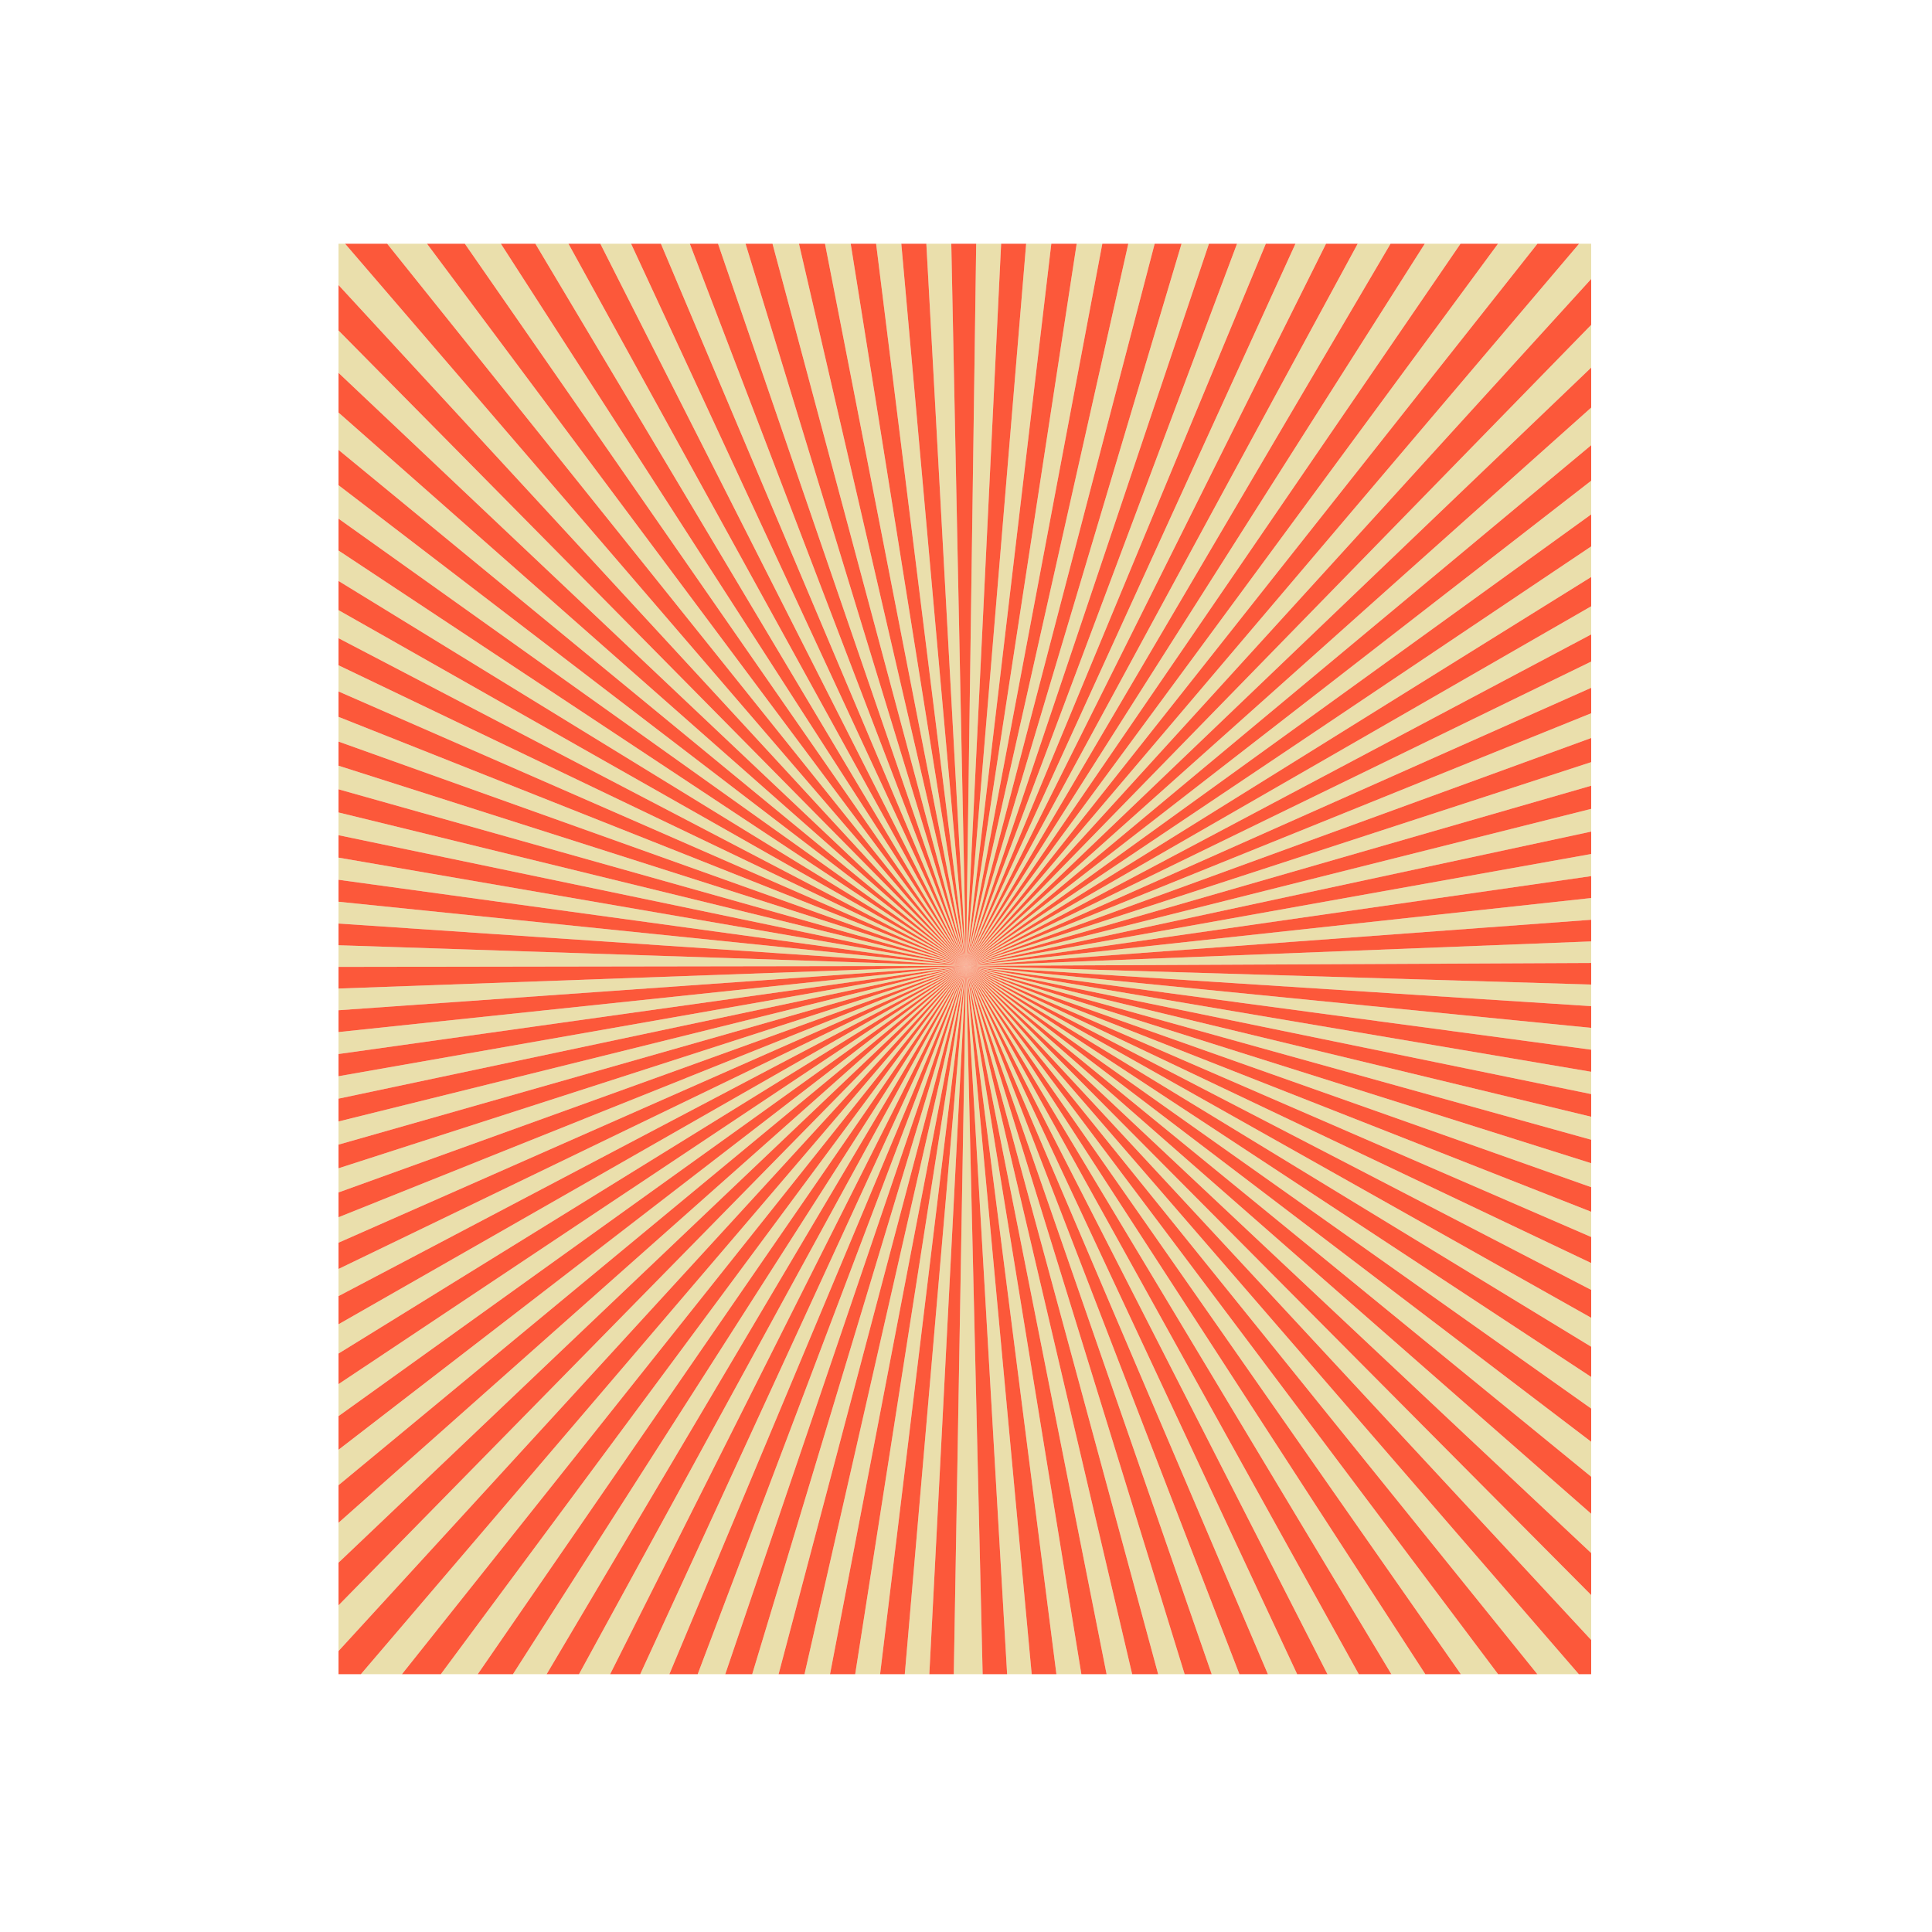 <svg id="Calque_6" data-name="Calque 6" xmlns="http://www.w3.org/2000/svg" xmlns:xlink="http://www.w3.org/1999/xlink" viewBox="0 0 3073.69 3073.33"><defs><style>.cls-1{fill:none;}.cls-2{clip-path:url(#clip-path);}.cls-3{fill:#eadfac;}.cls-4{fill:#fc583a;}</style><clipPath id="clip-path" transform="translate(534.91 387.8)"><rect class="cls-1" x="3.65" width="1992.92" height="2275.74"/></clipPath></defs><title>Fond2</title><g class="cls-2"><polygon class="cls-3" points="1510.35 3073.32 1572.96 3073.32 1536.85 1536.7 1510.35 3073.32"/><polygon class="cls-3" points="1404.51 3067.84 1457.38 3071.5 1536.85 1536.7 1404.51 3067.84"/><polygon class="cls-3" points="1299.29 3055.08 1351.79 3062.37 1536.85 1536.7 1299.29 3055.08"/><polygon class="cls-3" points="1195.2 3035.1 1247.08 3045.99 1536.85 1536.7 1195.2 3035.1"/><polygon class="cls-3" points="1092.74 3007.99 1143.74 3022.43 1536.85 1536.7 1092.74 3007.99"/><polygon class="cls-3" points="992.39 2973.88 1042.28 2991.8 1536.85 1536.7 992.39 2973.88"/><polygon class="cls-3" points="894.63 2932.94 943.16 2954.25 1536.85 1536.7 894.63 2932.94"/><polygon class="cls-3" points="799.93 2885.35 846.87 2909.96 1536.85 1536.7 799.93 2885.35"/><polygon class="cls-3" points="708.73 2831.36 753.86 2859.14 1536.85 1536.7 708.73 2831.36"/><polygon class="cls-3" points="621.47 2771.2 664.58 2802.03 1536.85 1536.7 621.47 2771.2"/><polygon class="cls-3" points="538.56 2705.18 579.45 2738.9 1536.85 1536.7 538.56 2705.18"/><polygon class="cls-3" points="460.4 2633.59 498.86 2670.06 1536.85 1536.7 460.4 2633.59"/><polygon class="cls-3" points="387.36 2556.79 423.22 2595.82 1536.85 1536.7 387.36 2556.79"/><polygon class="cls-3" points="319.79 2475.14 352.87 2516.55 1536.85 1536.7 319.79 2475.14"/><polygon class="cls-3" points="258 2389.02 288.15 2432.61 1536.85 1536.7 258 2389.02"/><polygon class="cls-3" points="202.3 2298.86 229.37 2344.42 1536.85 1536.7 202.3 2298.86"/><polygon class="cls-3" points="152.94 2205.06 176.81 2252.39 1536.85 1536.7 152.94 2205.06"/><polygon class="cls-3" points="110.17 2108.09 130.72 2156.95 1536.85 1536.7 110.17 2108.09"/><polygon class="cls-3" points="74.18 2008.4 91.31 2058.56 1536.85 1536.7 74.18 2008.4"/><polygon class="cls-3" points="45.14 1906.47 58.78 1957.68 1536.85 1536.7 45.14 1906.47"/><polygon class="cls-3" points="23.21 1802.78 33.28 1854.81 1536.85 1536.7 23.21 1802.78"/><polygon class="cls-3" points="8.47 1697.82 14.93 1750.42 1536.85 1536.7 8.47 1697.82"/><polygon class="cls-3" points="1 1592.1 3.82 1645.02 1536.85 1536.7 1 1592.1"/><polygon class="cls-3" points="0.83 1486.11 0 1539.1 1536.85 1536.7 0.83 1486.11"/><polygon class="cls-3" points="7.97 1380.36 3.49 1433.17 1536.85 1536.7 7.97 1380.36"/><polygon class="cls-3" points="22.38 1275.36 14.27 1327.74 1536.85 1536.7 22.38 1275.36"/><polygon class="cls-3" points="43.99 1171.6 32.29 1223.29 1536.85 1536.7 43.99 1171.6"/><polygon class="cls-3" points="72.71 1069.58 57.47 1120.34 1536.85 1536.7 72.71 1069.58"/><polygon class="cls-3" points="108.39 969.77 89.69 1019.37 1536.85 1536.7 108.39 969.77"/><polygon class="cls-3" points="150.86 872.67 128.78 920.86 1536.85 1536.7 150.86 872.67"/><polygon class="cls-3" points="199.92 778.72 174.58 825.27 1536.85 1536.7 199.92 778.72"/><polygon class="cls-3" points="255.34 688.38 226.85 733.07 1536.85 1536.7 255.34 688.38"/><polygon class="cls-3" points="316.86 602.07 285.35 644.7 1536.85 1536.7 316.86 602.07"/><polygon class="cls-3" points="384.17 520.21 349.81 560.56 1536.85 1536.7 384.17 520.21"/><polygon class="cls-3" points="456.97 443.18 419.91 481.07 1536.85 1536.7 456.97 443.18"/><polygon class="cls-3" points="534.91 371.35 495.32 406.6 1536.85 1536.7 534.91 371.35"/><polygon class="cls-3" points="617.61 305.07 575.69 337.5 1536.85 1536.7 617.61 305.07"/><polygon class="cls-3" points="704.68 244.64 660.63 274.1 1536.85 1536.7 704.68 244.64"/><polygon class="cls-3" points="795.72 190.36 749.73 216.72 1536.85 1536.7 795.72 190.36"/><polygon class="cls-3" points="890.27 142.48 842.58 165.6 1536.85 1536.7 890.27 142.48"/><polygon class="cls-3" points="987.9 101.23 938.73 121.01 1536.85 1536.7 987.9 101.23"/><polygon class="cls-3" points="1088.14 66.81 1037.73 83.16 1536.85 1536.7 1088.14 66.81"/><polygon class="cls-3" points="1190.52 39.38 1139.1 52.21 1536.85 1536.7 1190.52 39.38"/><polygon class="cls-3" points="1294.54 19.07 1242.36 28.33 1536.85 1536.7 1294.54 19.07"/><polygon class="cls-3" points="1399.72 5.98 1347.02 11.62 1536.85 1536.7 1399.72 5.98"/><polygon class="cls-3" points="1505.55 0.17 1452.58 2.16 1536.85 1536.7 1505.55 0.17"/><polygon class="cls-3" points="1611.52 1.66 1558.55 0 1536.85 1536.7 1611.52 1.66"/><polygon class="cls-3" points="1717.14 10.46 1664.41 5.15 1536.85 1536.7 1717.14 10.46"/><polygon class="cls-3" points="1821.91 26.51 1769.66 17.58 1536.85 1536.7 1821.91 26.51"/><polygon class="cls-3" points="1925.32 49.75 1873.81 37.24 1536.85 1536.7 1925.32 49.75"/><polygon class="cls-3" points="2026.88 80.06 1976.36 64.03 1536.85 1536.7 2026.88 80.06"/><polygon class="cls-3" points="2126.11 117.3 2076.81 97.83 1536.85 1536.7 2126.11 117.3"/><polygon class="cls-3" points="2222.53 161.29 2174.7 138.46 1536.85 1536.7 2222.53 161.29"/><polygon class="cls-3" points="2315.7 211.82 2269.55 185.75 1536.85 1536.7 2315.7 211.82"/><polygon class="cls-3" points="2405.16 268.65 2360.92 239.46 1536.85 1536.7 2405.16 268.65"/><polygon class="cls-3" points="2490.49 331.51 2448.37 299.34 1536.85 1536.7 2490.49 331.51"/><polygon class="cls-3" points="2571.29 400.1 2531.48 365.11 1536.85 1536.7 2571.29 400.1"/><polygon class="cls-3" points="2647.17 474.1 2609.87 436.45 1536.85 1536.7 2647.17 474.1"/><polygon class="cls-3" points="2717.76 553.15 2683.15 513.02 1536.85 1536.7 2717.76 553.15"/><polygon class="cls-3" points="2782.75 636.88 2750.98 594.46 1536.85 1536.7 2782.75 636.88"/><polygon class="cls-3" points="2841.8 724.89 2813.03 680.38 1536.85 1536.7 2841.8 724.89"/><polygon class="cls-3" points="2894.65 816.77 2869.02 770.38 1536.85 1536.7 2894.65 816.77"/><polygon class="cls-3" points="2941.04 912.06 2918.67 864.01 1536.85 1536.7 2941.04 912.06"/><polygon class="cls-3" points="2980.75 1010.33 2961.74 960.85 1536.85 1536.7 2980.75 1010.33"/><polygon class="cls-3" points="3013.6 1111.1 2998.04 1060.43 1536.85 1536.7 3013.6 1111.1"/><polygon class="cls-3" points="3039.42 1213.89 3027.39 1162.27 1536.85 1536.7 3039.42 1213.89"/><polygon class="cls-3" points="3058.1 1318.22 3049.66 1265.89 1536.85 1536.7 3058.1 1318.22"/><polygon class="cls-3" points="3069.54 1423.59 3064.72 1370.8 1536.85 1536.7 3069.54 1423.59"/><polygon class="cls-3" points="3073.69 1529.49 3072.53 1476.5 1536.85 1536.7 3073.69 1529.49"/><polygon class="cls-3" points="3070.53 1635.43 3073.02 1582.49 1536.85 1536.7 3070.53 1635.43"/><polygon class="cls-3" points="3060.08 1740.9 3066.21 1688.26 1536.85 1536.7 3060.08 1740.9"/><polygon class="cls-3" points="3042.38 1845.4 3052.13 1793.3 1536.85 1536.7 3042.38 1845.4"/><polygon class="cls-3" points="3017.53 1948.43 3030.84 1897.13 1536.85 1536.7 3017.53 1948.43"/><polygon class="cls-3" points="2985.63 2049.5 3002.45 1999.24 1536.85 1536.7 2985.63 2049.5"/><polygon class="cls-3" points="2946.84 2148.14 2967.08 2099.16 1536.85 1536.7 2946.84 2148.14"/><polygon class="cls-3" points="2901.34 2243.86 2924.92 2196.39 1536.85 1536.7 2901.34 2243.86"/><polygon class="cls-3" points="2849.36 2336.23 2876.15 2290.49 1536.85 1536.7 2849.36 2336.23"/><polygon class="cls-3" points="2791.13 2424.79 2821.01 2381.01 1536.85 1536.7 2791.13 2424.79"/><polygon class="cls-3" points="2726.94 2509.12 2759.76 2467.51 1536.85 1536.7 2726.94 2509.12"/><polygon class="cls-3" points="2657.09 2588.84 2692.7 2549.58 1536.85 1536.7 2657.09 2588.84"/><polygon class="cls-3" points="2581.91 2663.54 2620.14 2626.84 1536.85 1536.7 2581.91 2663.54"/><polygon class="cls-3" points="2501.76 2732.89 2542.43 2698.91 1536.85 1536.7 2501.76 2732.89"/><polygon class="cls-3" points="2417.02 2796.55 2459.94 2765.45 1536.85 1536.7 2417.02 2796.55"/><polygon class="cls-3" points="2328.09 2854.22 2373.05 2826.15 1536.85 1536.7 2328.09 2854.22"/><polygon class="cls-3" points="2235.41 2905.62 2282.2 2880.72 1536.85 1536.7 2235.41 2905.62"/><polygon class="cls-3" points="2139.4 2950.51 2187.79 2928.89 1536.85 1536.7 2139.4 2950.51"/><polygon class="cls-3" points="2040.52 2988.68 2090.29 2970.45 1536.85 1536.7 2040.52 2988.68"/><polygon class="cls-3" points="1939.25 3019.94 1990.15 3005.18 1536.85 1536.7 1939.25 3019.94"/><polygon class="cls-3" points="1836.06 3044.15 1887.87 3032.93 1536.85 1536.7 1836.06 3044.15"/><polygon class="cls-3" points="1731.45 3061.18 1783.91 3053.57 1536.85 1536.7 1731.45 3061.18"/><polygon class="cls-3" points="1625.92 3070.97 1678.77 3066.99 1536.85 1536.7 1625.92 3070.97"/><polygon class="cls-4" points="1457.38 3071.5 1510.35 3073.32 1536.85 1536.7 1457.38 3071.5"/><polygon class="cls-4" points="1351.79 3062.37 1404.51 3067.84 1536.85 1536.7 1351.79 3062.37"/><polygon class="cls-4" points="1247.08 3045.99 1299.29 3055.08 1536.85 1536.7 1247.08 3045.99"/><polygon class="cls-4" points="1143.74 3022.43 1195.2 3035.1 1536.85 1536.7 1143.74 3022.43"/><polygon class="cls-4" points="1042.28 2991.8 1092.74 3007.99 1536.85 1536.7 1042.28 2991.8"/><polygon class="cls-4" points="943.16 2954.25 992.39 2973.88 1536.85 1536.7 943.16 2954.25"/><polygon class="cls-4" points="846.87 2909.96 894.63 2932.94 1536.85 1536.7 846.87 2909.96"/><polygon class="cls-4" points="753.86 2859.14 799.93 2885.35 1536.85 1536.7 753.86 2859.14"/><polygon class="cls-4" points="664.58 2802.03 708.73 2831.36 1536.85 1536.7 664.58 2802.03"/><polygon class="cls-4" points="579.45 2738.9 621.47 2771.2 1536.85 1536.7 579.45 2738.9"/><polygon class="cls-4" points="498.86 2670.06 538.56 2705.18 1536.85 1536.7 498.86 2670.06"/><polygon class="cls-4" points="423.22 2595.82 460.4 2633.59 1536.85 1536.7 423.22 2595.82"/><polygon class="cls-4" points="352.87 2516.55 387.36 2556.79 1536.85 1536.7 352.87 2516.55"/><polygon class="cls-4" points="288.15 2432.61 319.79 2475.14 1536.85 1536.7 288.15 2432.61"/><polygon class="cls-4" points="229.37 2344.42 258 2389.02 1536.85 1536.7 229.37 2344.42"/><polygon class="cls-4" points="176.81 2252.39 202.3 2298.86 1536.85 1536.7 176.81 2252.39"/><polygon class="cls-4" points="130.72 2156.95 152.94 2205.06 1536.85 1536.7 130.72 2156.95"/><polygon class="cls-4" points="91.31 2058.56 110.17 2108.09 1536.85 1536.7 91.31 2058.56"/><polygon class="cls-4" points="58.78 1957.68 74.18 2008.4 1536.85 1536.7 58.78 1957.68"/><polygon class="cls-4" points="33.28 1854.81 45.14 1906.47 1536.85 1536.7 33.28 1854.81"/><polygon class="cls-4" points="14.93 1750.42 23.21 1802.78 1536.85 1536.7 14.93 1750.42"/><polygon class="cls-4" points="3.82 1645.02 8.47 1697.82 1536.85 1536.7 3.82 1645.02"/><polygon class="cls-4" points="0 1539.1 1 1592.1 1536.85 1536.7 0 1539.1"/><polygon class="cls-4" points="3.49 1433.17 0.83 1486.11 1536.85 1536.7 3.49 1433.17"/><polygon class="cls-4" points="14.27 1327.74 7.97 1380.36 1536.85 1536.7 14.27 1327.74"/><polygon class="cls-4" points="32.29 1223.29 22.38 1275.36 1536.85 1536.7 32.29 1223.29"/><polygon class="cls-4" points="57.47 1120.34 43.99 1171.6 1536.85 1536.7 57.47 1120.34"/><polygon class="cls-4" points="89.69 1019.37 72.71 1069.58 1536.85 1536.7 89.69 1019.37"/><polygon class="cls-4" points="128.78 920.86 108.39 969.77 1536.85 1536.7 128.78 920.86"/><polygon class="cls-4" points="174.58 825.27 150.86 872.67 1536.85 1536.7 174.58 825.27"/><polygon class="cls-4" points="226.85 733.07 199.92 778.72 1536.85 1536.7 226.85 733.07"/><polygon class="cls-4" points="285.35 644.7 255.34 688.38 1536.85 1536.7 285.35 644.7"/><polygon class="cls-4" points="349.81 560.56 316.86 602.07 1536.85 1536.7 349.81 560.56"/><polygon class="cls-4" points="419.91 481.07 384.17 520.21 1536.85 1536.7 419.91 481.07"/><polygon class="cls-4" points="495.32 406.6 456.97 443.18 1536.85 1536.7 495.32 406.6"/><polygon class="cls-4" points="575.69 337.5 534.91 371.35 1536.85 1536.7 575.69 337.5"/><polygon class="cls-4" points="660.63 274.1 617.61 305.07 1536.85 1536.7 660.63 274.1"/><polygon class="cls-4" points="749.73 216.72 704.68 244.64 1536.85 1536.7 749.73 216.72"/><polygon class="cls-4" points="842.58 165.6 795.72 190.36 1536.85 1536.7 842.58 165.6"/><polygon class="cls-4" points="938.73 121.01 890.27 142.48 1536.85 1536.7 938.73 121.01"/><polygon class="cls-4" points="1037.73 83.16 987.9 101.23 1536.85 1536.7 1037.73 83.16"/><polygon class="cls-4" points="1139.1 52.21 1088.14 66.81 1536.85 1536.7 1139.1 52.21"/><polygon class="cls-4" points="1242.36 28.33 1190.52 39.38 1536.85 1536.7 1242.36 28.33"/><polygon class="cls-4" points="1347.02 11.62 1294.54 19.07 1536.85 1536.7 1347.02 11.62"/><polygon class="cls-4" points="1452.58 2.16 1399.72 5.98 1536.85 1536.7 1452.58 2.16"/><polygon class="cls-4" points="1558.55 0 1505.55 0.17 1536.85 1536.7 1558.55 0"/><polygon class="cls-4" points="1664.41 5.15 1611.52 1.66 1536.85 1536.7 1664.41 5.15"/><polygon class="cls-4" points="1769.66 17.58 1717.14 10.46 1536.85 1536.7 1769.66 17.58"/><polygon class="cls-4" points="1873.81 37.24 1821.91 26.51 1536.85 1536.7 1873.81 37.24"/><polygon class="cls-4" points="1976.36 64.03 1925.32 49.75 1536.85 1536.7 1976.36 64.03"/><polygon class="cls-4" points="2076.81 97.83 2026.88 80.06 1536.85 1536.7 2076.81 97.83"/><polygon class="cls-4" points="2174.7 138.46 2126.11 117.3 1536.85 1536.7 2174.7 138.46"/><polygon class="cls-4" points="2269.55 185.75 2222.53 161.29 1536.85 1536.7 2269.55 185.75"/><polygon class="cls-4" points="2360.92 239.46 2315.7 211.82 1536.85 1536.7 2360.92 239.46"/><polygon class="cls-4" points="2448.37 299.34 2405.16 268.65 1536.85 1536.7 2448.37 299.34"/><polygon class="cls-4" points="2531.48 365.11 2490.49 331.51 1536.85 1536.7 2531.48 365.11"/><polygon class="cls-4" points="2609.87 436.45 2571.29 400.1 1536.85 1536.7 2609.87 436.45"/><polygon class="cls-4" points="2683.15 513.02 2647.17 474.1 1536.85 1536.7 2683.15 513.02"/><polygon class="cls-4" points="2750.98 594.46 2717.76 553.15 1536.85 1536.7 2750.98 594.46"/><polygon class="cls-4" points="2813.03 680.38 2782.75 636.88 1536.85 1536.7 2813.03 680.38"/><polygon class="cls-4" points="2869.02 770.38 2841.8 724.89 1536.85 1536.7 2869.02 770.38"/><polygon class="cls-4" points="2918.67 864.01 2894.65 816.77 1536.85 1536.7 2918.67 864.01"/><polygon class="cls-4" points="2961.74 960.85 2941.04 912.06 1536.85 1536.7 2961.74 960.85"/><polygon class="cls-4" points="2998.04 1060.43 2980.75 1010.33 1536.85 1536.7 2998.04 1060.43"/><polygon class="cls-4" points="3027.39 1162.27 3013.6 1111.1 1536.85 1536.7 3027.39 1162.27"/><polygon class="cls-4" points="3049.66 1265.89 3039.42 1213.89 1536.85 1536.7 3049.66 1265.89"/><polygon class="cls-4" points="3064.72 1370.8 3058.1 1318.22 1536.85 1536.7 3064.72 1370.8"/><polygon class="cls-4" points="3072.53 1476.5 3069.54 1423.59 1536.85 1536.7 3072.53 1476.5"/><polygon class="cls-4" points="3073.02 1582.49 3073.69 1529.49 1536.85 1536.7 3073.02 1582.49"/><polygon class="cls-4" points="3066.21 1688.26 3070.53 1635.43 1536.85 1536.7 3066.21 1688.26"/><polygon class="cls-4" points="3052.13 1793.3 3060.08 1740.9 1536.85 1536.7 3052.13 1793.3"/><polygon class="cls-4" points="3030.84 1897.13 3042.38 1845.4 1536.85 1536.7 3030.84 1897.13"/><polygon class="cls-4" points="3002.45 1999.24 3017.53 1948.43 1536.85 1536.7 3002.45 1999.24"/><polygon class="cls-4" points="2967.08 2099.16 2985.63 2049.5 1536.85 1536.7 2967.08 2099.16"/><polygon class="cls-4" points="2924.92 2196.39 2946.84 2148.14 1536.85 1536.7 2924.92 2196.39"/><polygon class="cls-4" points="2876.15 2290.49 2901.34 2243.86 1536.85 1536.7 2876.15 2290.49"/><polygon class="cls-4" points="2821.01 2381.01 2849.36 2336.23 1536.85 1536.7 2821.01 2381.01"/><polygon class="cls-4" points="2759.76 2467.51 2791.13 2424.79 1536.85 1536.7 2759.76 2467.51"/><polygon class="cls-4" points="2692.7 2549.58 2726.94 2509.12 1536.85 1536.7 2692.7 2549.58"/><polygon class="cls-4" points="2620.14 2626.84 2657.09 2588.84 1536.85 1536.7 2620.14 2626.84"/><polygon class="cls-4" points="2542.43 2698.91 2581.91 2663.54 1536.85 1536.7 2542.43 2698.91"/><polygon class="cls-4" points="2459.94 2765.45 2501.76 2732.89 1536.85 1536.7 2459.94 2765.45"/><polygon class="cls-4" points="2373.05 2826.15 2417.02 2796.55 1536.85 1536.7 2373.05 2826.15"/><polygon class="cls-4" points="2282.2 2880.72 2328.09 2854.22 1536.85 1536.7 2282.2 2880.72"/><polygon class="cls-4" points="2187.79 2928.89 2235.41 2905.62 1536.85 1536.7 2187.79 2928.89"/><polygon class="cls-4" points="2090.29 2970.45 2139.4 2950.51 1536.85 1536.7 2090.29 2970.45"/><polygon class="cls-4" points="1990.15 3005.18 2040.52 2988.68 1536.85 1536.7 1990.15 3005.18"/><polygon class="cls-4" points="1887.87 3032.93 1939.25 3019.94 1536.85 1536.7 1887.87 3032.93"/><polygon class="cls-4" points="1783.91 3053.57 1836.06 3044.15 1536.85 1536.7 1783.91 3053.57"/><polygon class="cls-4" points="1678.77 3066.99 1731.45 3061.18 1536.85 1536.7 1678.77 3066.99"/><polygon class="cls-4" points="1572.96 3073.13 1625.92 3070.97 1536.85 1536.7 1572.96 3073.13"/></g></svg>